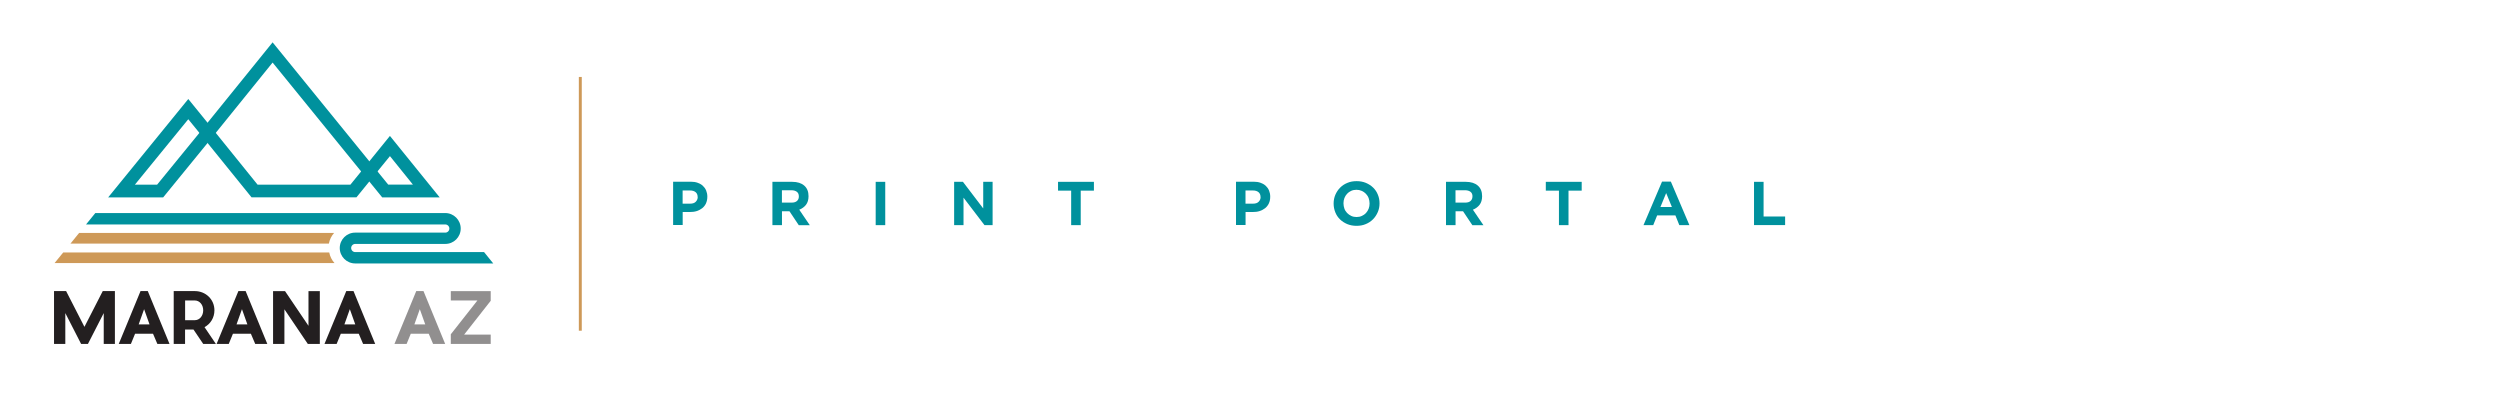 <?xml version="1.0" encoding="UTF-8"?><svg id="a" xmlns="http://www.w3.org/2000/svg" xmlns:xlink="http://www.w3.org/1999/xlink" viewBox="0 0 434.06 70.88"><defs><style>.f{fill:#00919d;}.g{opacity:.5;}.h{clip-path:url(#b);}.i{clip-path:url(#c);}.j{clip-path:url(#e);}.k{clip-path:url(#d);}.l{fill:none;}.m{fill:#ce9958;}.n{fill:#231f20;}</style><clipPath id="b"><rect class="l" x="68.49" y="50.54" width="8.8" height="9.17"/></clipPath><clipPath id="c"><rect class="l" x="68.49" y="50.54" width="8.8" height="9.17"/></clipPath><clipPath id="d"><rect class="l" x="78.27" y="50.54" width="6.93" height="9.17"/></clipPath><clipPath id="e"><rect class="l" x="78.27" y="50.54" width="6.93" height="9.17"/></clipPath></defs><rect class="m" x="100.5" y="13.36" width=".51" height="44.06"/><g><path class="f" d="M122.57,35.33c-.16,.32-.37,.6-.65,.82s-.6,.38-.96,.5c-.37,.12-.76,.16-1.18,.16h-1.25v2.26h-1.66v-7.52h3.07c.45,0,.86,.06,1.2,.19,.36,.13,.66,.3,.9,.53s.44,.5,.57,.82,.2,.67,.2,1.05v.02c0,.45-.09,.83-.24,1.16h0Zm-1.44-1.12c0-.37-.12-.66-.36-.85-.24-.2-.57-.29-.98-.29h-1.27v2.29h1.31c.42,0,.74-.1,.96-.32s.35-.49,.35-.81v-.02h-.01Z"/><path class="f" d="M138.68,39.09l-1.61-2.41h-1.3v2.41h-1.66v-7.52h3.44c.89,0,1.59,.22,2.09,.66,.5,.44,.74,1.04,.74,1.83v.02c0,.61-.15,1.1-.44,1.48-.3,.38-.68,.66-1.17,.85l1.83,2.69h-1.92Zm.02-4.99c0-.36-.12-.63-.35-.8s-.54-.27-.95-.27h-1.64v2.15h1.68c.41,0,.72-.09,.94-.29s.32-.45,.32-.78v-.02h0Z"/><path class="f" d="M152.04,39.09v-7.52h1.66v7.52h-1.66Z"/><path class="f" d="M170.93,39.09l-3.64-4.77v4.77h-1.63v-7.52h1.53l3.52,4.62v-4.62h1.63v7.52h-1.41Z"/><path class="f" d="M187.64,33.1v5.99h-1.66v-5.99h-2.28v-1.53h6.23v1.53h-2.29Z"/><path class="f" d="M220.3,35.33c-.16,.32-.37,.6-.65,.82s-.6,.38-.96,.5-.76,.16-1.18,.16h-1.25v2.26h-1.66v-7.52h3.07c.45,0,.86,.06,1.2,.19,.36,.13,.66,.3,.9,.53s.44,.5,.57,.82,.2,.67,.2,1.05v.02c0,.45-.08,.83-.24,1.16h0Zm-1.44-1.12c0-.37-.12-.66-.36-.85-.24-.2-.57-.29-.98-.29h-1.27v2.29h1.31c.42,0,.74-.1,.96-.32,.23-.22,.35-.49,.35-.81v-.02h-.01Z"/><path class="f" d="M239.21,36.84c-.2,.46-.47,.88-.83,1.24s-.78,.64-1.26,.83c-.49,.21-1.02,.3-1.6,.3s-1.11-.1-1.6-.3c-.49-.21-.9-.47-1.26-.82s-.63-.75-.82-1.23-.29-.97-.29-1.51v-.02c0-.53,.1-1.04,.3-1.51,.2-.46,.47-.88,.83-1.24s.78-.64,1.26-.83c.49-.21,1.02-.3,1.61-.3s1.11,.1,1.6,.3c.49,.21,.9,.47,1.26,.82s.63,.75,.82,1.23c.2,.47,.29,.97,.29,1.51v.02c0,.53-.1,1.03-.31,1.51h0Zm-1.42-1.52c0-.32-.06-.63-.16-.92s-.27-.53-.47-.75c-.21-.22-.44-.38-.73-.51s-.58-.19-.92-.19-.64,.06-.92,.19c-.28,.13-.51,.29-.71,.51s-.35,.46-.46,.74-.16,.58-.16,.9v.02c0,.32,.06,.63,.16,.92s.27,.53,.47,.75c.21,.21,.44,.38,.72,.51,.28,.13,.58,.19,.92,.19s.64-.06,.92-.19c.28-.12,.52-.29,.72-.51s.35-.46,.46-.74,.16-.59,.16-.9v-.02h0Z"/><path class="f" d="M255.63,39.09l-1.61-2.41h-1.3v2.41h-1.66v-7.52h3.44c.89,0,1.59,.22,2.09,.66,.5,.44,.74,1.04,.74,1.83v.02c0,.61-.15,1.1-.44,1.48-.3,.38-.68,.66-1.16,.85l1.83,2.69h-1.93Zm.03-4.99c0-.36-.12-.63-.35-.8s-.54-.27-.96-.27h-1.64v2.15h1.68c.41,0,.72-.09,.94-.29s.32-.45,.32-.78v-.02h.01Z"/><path class="f" d="M272.33,33.1v5.99h-1.66v-5.99h-2.28v-1.53h6.23v1.53h-2.29Z"/><path class="f" d="M291.57,39.09l-.68-1.69h-3.17l-.68,1.69h-1.69l3.22-7.56h1.53l3.22,7.56h-1.75Zm-2.28-5.58l-1,2.43h1.99l-1-2.43h.01Z"/><path class="f" d="M304.54,39.09v-7.52h1.66v6.02h3.74v1.49h-5.4Z"/></g><g><path class="n" d="M19.97,59.71h-1.96v-5.35l-2.74,5.35h-1.19l-2.74-5.35v5.35h-1.96v-9.17h2.1l3.18,6.21c1.04-2.03,2.14-4.2,3.18-6.21h2.11v9.17Z"/><path class="n" d="M29.42,59.71h-2.1l-.75-1.76h-3.12l-.72,1.76h-2.11l3.78-9.17h1.26l3.77,9.17Zm-3.46-3.39l-.94-2.64c-.28,.76-.62,1.79-.94,2.64h1.88Z"/><path class="n" d="M35.51,56.8l1.97,2.91h-2.2l-1.68-2.49h-1.47v2.49h-1.97v-9.17h3.68c1.88,.01,3.39,1.44,3.39,3.34,0,1.28-.68,2.36-1.72,2.92m-3.37-1.21h1.7c.79,0,1.44-.72,1.44-1.71s-.65-1.71-1.44-1.71h-1.7v3.42Z"/><path class="n" d="M46.41,59.71h-2.1l-.75-1.76h-3.12l-.72,1.76h-2.11l3.78-9.17h1.26l3.76,9.17Zm-3.46-3.39l-.94-2.64c-.28,.76-.62,1.79-.94,2.64h1.88Z"/><polygon class="n" points="55.53 59.71 53.44 59.71 49.38 53.7 49.38 59.71 47.41 59.71 47.41 50.55 49.49 50.55 53.56 56.57 53.56 50.55 55.53 50.55 55.53 59.71"/><path class="n" d="M65.14,59.71h-2.1l-.75-1.76h-3.12l-.72,1.76h-2.11l3.78-9.17h1.26l3.76,9.17Zm-3.46-3.39l-.94-2.64c-.28,.76-.62,1.79-.94,2.64h1.88Z"/><g class="g"><g class="h"><g class="i"><path class="n" d="M77.29,59.71h-2.1l-.75-1.76h-3.12l-.72,1.76h-2.11l3.78-9.17h1.26l3.76,9.17Zm-3.46-3.39l-.94-2.64c-.28,.76-.62,1.79-.94,2.64h1.88Z"/></g></g></g><g class="g"><g class="k"><g class="j"><polygon class="n" points="85.2 52.22 80.59 58.09 85.2 58.09 85.2 59.71 78.27 59.71 78.27 58.04 82.89 52.17 78.27 52.17 78.27 50.55 85.2 50.55 85.2 52.22"/></g></g></g><path class="f" d="M34.61,23.07l12.72-15.72,18.22,22.41-3.66,4.5h-18.22l-9.06-11.2Zm28.09,6.69l-15.37-18.9-9.87,12.21,7.26,8.99h16.12l1.86-2.29Z"/><path class="f" d="M32.69,17.19l4.78,5.88-9.14,11.2h-9.55l13.91-17.08Zm1.93,5.88l-1.93-2.37-9.27,11.36h3.86l7.34-8.99Z"/><path class="f" d="M62.7,29.76l5-6.16,8.64,10.67h-9.98l-3.66-4.5Zm5-2.65l-2.16,2.65,1.86,2.29h4.29l-3.99-4.95Z"/><path class="m" d="M13.74,40.44l-1.51,1.86H57.1c.13-.7,.45-1.34,.91-1.86H13.74Z"/><path class="m" d="M10.98,43.83l-1.51,1.85H58.08c-.46-.51-.78-1.15-.92-1.85H10.98Z"/><path class="f" d="M61.68,43.77c-.39,0-.71-.32-.71-.71s.32-.71,.71-.71h15.63c1.48,.01,2.68-1.19,2.68-2.67s-1.2-2.69-2.68-2.69H16.55l-1.61,1.98h62.37c.39,0,.71,.32,.71,.71s-.32,.71-.71,.71h-15.63c-1.48-.01-2.69,1.19-2.69,2.67s1.2,2.68,2.69,2.68h23.96l-1.6-1.98h-22.36Z"/></g></svg>